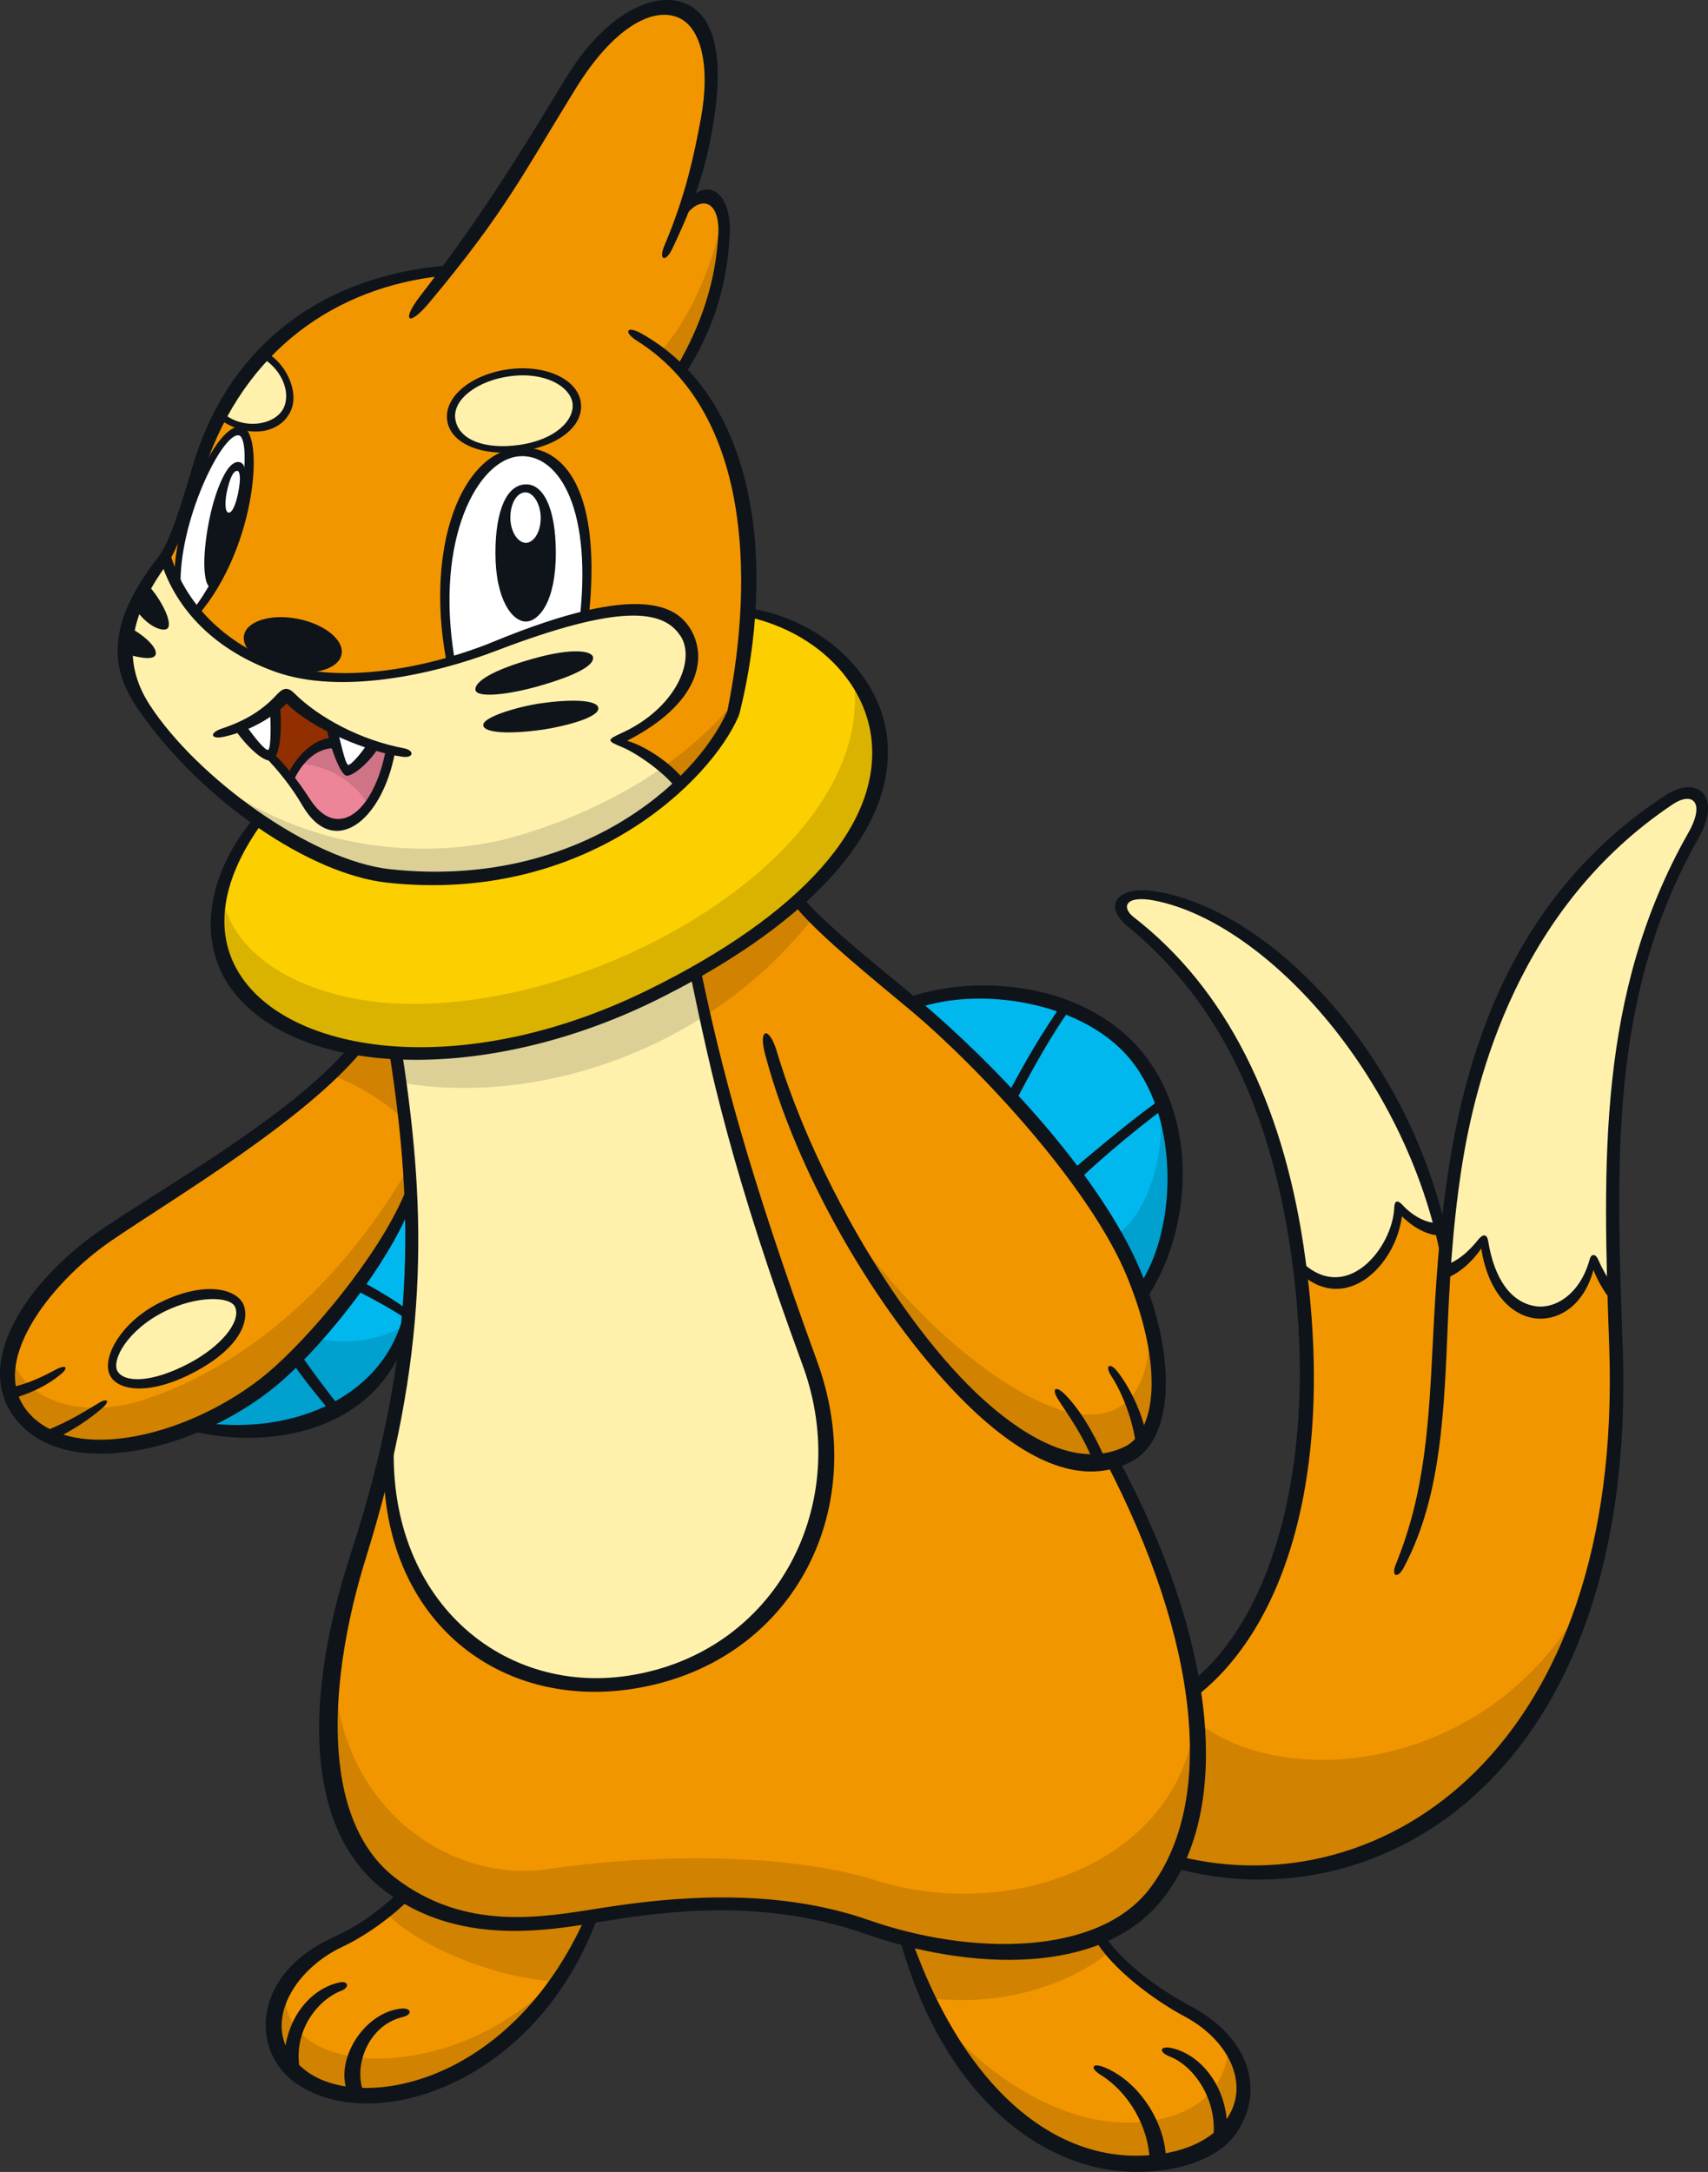 <?xml version="1.0" encoding="UTF-8"?>
<!-- Created with Inkscape (http://www.inkscape.org/) -->
<svg version="1.1" viewBox="0 0 237.68 302.13" xmlns="http://www.w3.org/2000/svg">
 <rect x="0" y="0" width="237.68" height="302.13" fill="#333333" stroke="none"/>
 <g transform="translate(-1.184 .054)">
  <path d="m105.25 85.271c1.4-14.359-3.51-28.37-9.452-33.977 4.071-5.683 5.486-10.926 6.306-18.296 0.388-3.541-1.064-8.403-5.653-4.467 4.984-12.612 5.334-26.182-1.047-27.58-5.394-1.185-11.169 4.131-14.846 10.712-3.679 6.564-10.576 16.776-16.943 26.106-9.193-0.388-21.745 5.151-29.16 15.454-3.011 4.208-6.322 12.947-8.92 20.757-0.388 1.185-0.943 2.873-2.111 4.467-2.494 3.403-6.807 11.062-3.679 17.323 2.507 4.999 9.193 12.096 17.338 18.006l13.265 32.169c-6.822 8.403-21.273 17.201-28.628 22.064-7.354 4.863-25.893 17.08-17.08 29.16 3.554 4.862 14.679 5.318 24.434 0.788 11.032-5.121 22.717-16.943 29.281-31.789 0.53 10.379-0.129 25.087-4.075 38.353-3.937 13.265-9.588 30.436-6.564 44.264 0.926 4.195 3.42 10.105 9.725 14.573-3.679 3.679-7.491 5.774-11.822 7.886-4.331 2.098-7.218 7.081-6.306 11.807 0.926 4.741 6.686 9.467 14.587 8.54 8.92-1.047 22.186-6.823 29.418-25.088 9.968-1.839 25.468-4.195 43.733 3.024 4.984 13.919 13.691 28.172 27.185 30.74 8.266 1.564 17.338-0.668 19.571-6.838 2.236-6.169-1.322-10.378-6.701-13.387-5.394-3.024-9.725-6.306-12.749-10.774 3.42-1.839 8.023-4.726 10.652-10.5 16.274 5.896 38.08-2.507 48.854-19.055 10.773-16.548 13.919-36.636 11.685-66.054l-24.161-4.331-6.564-5-13.144 9.984c1.719 12.08 5 42.425-14.436 60.158-1.46-6.701-4.604-20.498-11.305-31.257 6.306-1.719 7.127-8.813 6.169-13.934-3.011-16.274-9.892-27.002-29.935-46.087-5.516-5.258-16.031-12.87-19.83-17.991z" fill="#f29600"/>
  <path d="m95.927 108.91c-1.977-2.098-5.911-4.984-9.057-6.048 9.938-4.01 11.974-11.016 10.303-14.04-1.882-3.433-5.03-5.668-13.859-3.42-6.701 1.701-16.806 5.774-21.41 7.096-4.589 1.305-17.262 3.709-26.394-1.581-2.494-1.443-9.589-6.443-11.685-13.402-2.886 4.208-5.622 9.376-4.984 15.104 0.655 5.911 16.639 25.756 37.031 29.16 8.661 1.443 25.878 0.655 40.055-12.87" fill="#fff1ac"/>
  <path d="m53.213 103.67c-1.917-0.258-9.452-2.218-11.898 4.376 1.047 1.275 2.248 3.235 3.265 4.71 1.016 1.46 4.483 2.554 6.671 0.345 2.188-2.218 3.691-5.318 4.483-8.661z" fill="#ed8599"/>
  <path d="m47.299 101.18c0.431 2.188 1.581 5.683 2.188 5.911 0.594 0.215 2.326-1.383 3.722-3.571-1.732-0.53-3.95-1.172-5.911-2.339" fill="#fff"/>
  <path d="m39.272 98.055c-1.245 1.202-2.783 2.188-4.635 2.976 1.202 1.658 3.131 4.178 4.101 3.877 0.986-0.302 0.943-4.256 0.53-6.853" fill="#fff"/>
  <g fill="#fff1ac">
   <path d="m98.029 135.05c-9.33 5.653-25.878 12.612-41.757 11.29 1.96 13.919 4.726 33.233-1.322 55.828 0.129 14.572 8.403 33.491 32.047 32.047 23.644-1.443 34.296-26.121 26.136-46.103-6.443-15.758-13.524-44.006-15.104-53.062"/>
   <path d="m34.62 181.76c-1.141-2.279-5.41-2.658-10.637-0.086-5.227 2.554-7.887 7.021-6.929 9.011 0.956 2.007 5.03 2.658 10.728-0.47 5.698-3.131 7.826-6.473 6.838-8.448"/>
   <path d="m201.38 170.78c-4.559-21.927-25.255-45.51-41.24-46.467-4.543-0.302-3.342 2.477-0.685 4.543 5.652 4.406 19.587 19.313 22.611 47.577 4.286 3.722 12.551 2.205 13.661-8.555 1.658 1.792 3.859 3.037 5.653 2.903"/>
   <path d="m201.93 176.58c1.93-0.547 4.269-2.205 5.653-4.269 1.111 6.61 4.832 10.333 8.282 10.059 3.45-0.258 6.2-3.312 7.035-7.172 0.685 1.52 1.503 3.175 3.024 4.422-1.094-17.657-0.302-44.158 11.032-63.851 2.627-4.559 0.345-7.537-4.543-3.877-15.317 11.457-27.868 26.896-30.482 64.687"/>
  </g>
  <path d="m105.25 85.271c-0.625 4.923-1.365 11.306-2.111 13.676-1.779 5.182-11.427 19.48-34.843 22.823-8.296 1.202-20.012 0.896-31.272-7.704-6.534 8.312-7.568 18.386-1.047 24.617 6.519 6.23 17.794 10.531 38.262 5.926 20.453-4.589 44.173-19.405 48.777-34.995 2.675-9.041-2.903-21.41-17.764-24.343" fill="#fccf00"/>
  <path d="m82.4 85.444c0.534-7.795 1.124-22.261-9.102-22.671-6.564-0.258-12.172 13.569-9.376 28.886 5.075-1.305 13.402-4.908 18.478-6.215" fill="#fff"/>
  <path d="m28.026 85.094c6.124-4.726 9.725-24.252 6.473-25.209-2.873-0.866-9.102 12.521-8.753 21.714 0.439 0.775 1.232 2.266 2.279 3.493" fill="#fff"/>
  <path d="m81.348 56.377c-0.086-3.071-4.286-5.258-9.102-4.635-4.817 0.607-8.677 3.752-8.236 6.473 0.439 2.718 3.588 4.908 9.284 4.118 5.683-0.788 8.145-3.51 8.053-5.957" fill="#fff1ac"/>
  <path d="m37.92 49.11c2.098 1.658 4.969 5.03 2.976 8.236-2.02 3.235-7.005 2.356-9.193 0.345 1.4-2.459 3.937-6.215 6.215-8.585" fill="#fff1ac"/>
  <path d="m58.47 165.66c-3.829 8.145-14.071 25.802-30.118 32.214 4.316 2.098 22.58 3.33 29.373-13.083 0.625-4.195 1.111-13.949 0.745-19.131" fill="#00b8ee"/>
  <path d="m127.72 139.37c10.242-2.464 23.082-2.464 31.105 6.914 8.023 9.376 7.659 25.301 1.232 33.567-5.182-13.813-17.277-28.385-32.336-40.481" fill="#00b8ee"/>
  <path d="m42.862 106.22c2.963 0 7.506 1.96 9.527 5.713 1.52-1.839 2.856-5.212 3.312-7.734l-2.524-0.607c-0.788 1.46-2.981 3.631-3.709 3.463-0.728-0.172-1.292-2.464-1.624-3.523-1.292-0.258-3.752 0.345-4.984 2.688" fill="#ce7486"/>
  <path d="m93.424 106.68c-7.932 5.577-16.29 8.433-20.879 9.725-9.573 2.688-26.805 3.114-41.772-7.947 16.517 17.399 36.134 13.858 40.207 12.932 11.685-2.645 19.693-7.431 24.89-12.415-0.853-0.956-1.701-1.701-2.447-2.296" fill="#dcd096"/>
  <path d="m103.41 97.485c-2.994 3.679-6.443 6.701-9.983 9.193 0.745 0.577 1.581 1.335 2.447 2.296 4.226-4.071 6.595-8.251 7.537-11.488" fill="#d18200"/>
  <path d="m101.71 30.11c-1.533 7.613-4.863 14.572-8.54 18.645 0.655 0.668 1.581 1.581 2.627 2.627 3.679-4.726 6.564-14.709 5.911-21.274" fill="#d18200"/>
  <path d="m31.877 123.74c1.581 10.379 13.22 14.998 23.34 15.727 28.339 2.05 68.075-20.909 64.747-45.115 11.093 15.15-3.769 32.154-29.95 45.024-10.333 5.075-37.563 11.989-51.3 1.581-5.79-4.376-8.069-9.74-6.838-17.217" fill="#dab300"/>
  <g fill="#d18200">
   <path d="m2.8 189.14c2.856 6.549 10.804 7.978 18.401 5.516 6.337-2.037 23.112-8.996 36.606-31.895l0.517 3.769c-5.607 10.682-18.63 29.494-35.557 33.612-7.172 1.762-20.681 2.507-19.967-11.001"/>
   <path d="m118.21 169.15c12.612 18.204 27.063 27.2 33.734 27.565 5.288 0.258 9.3-2.434 9.3-12.749 3.192 9.892 1.792 18.964-7.841 19.511-9.451 0.517-25.042-14.359-35.192-34.326"/>
   <path d="m47.727 229.74c-0.788 20.483 15.241 32.306 29.676 30.208 16.806-2.447 34.828-1.899 45.708 1.581 18.128 5.774 42.03-2.111 44.386-22.337 1.839 12.87-2.537 23.993-10.059 28.202-7.537 4.195-19.268 5.942-33.096 1.215-13.843-4.726-24.693-4.893-36.773-2.796-12.08 2.098-26.744 3.39-35.907-7.354-4.027-4.726-6.823-18.037-3.937-28.719"/>
   <path d="m54.868 265.9c3.45 4.178 14.831 9.375 24.297 9.725 1.917-2.813 3.144-5.607 4.376-9.102-6.488 1.215-17.52 2.796-26.091-3.162z"/>
   <path d="m40.81 276.49c-0.345 7.005 5.926 9.604 12.43 9.801 5.79 0.172 17.171-1.917 26.44-12.248-2.447 5.075-12.658 16.168-26.091 17.505-7.005 0.698-18.204-4.208-12.779-15.059"/>
   <path d="m155.86 271.24c-4.543 3.842-13.661 8.053-25.391 6.656-0.883-2.098-2.447-5.957-3.144-8.403 10.151 2.098 19.952 3.144 26.957-0.698z"/>
   <path d="m132.74 281.92c10.865 11.564 21.197 14.01 28.02 13.129 6.823-0.866 11.032-4.376 11.381-10.5 2.796 4.195 4.802 12.901-8.053 15.758-6.306 1.4-21.896 0.172-31.348-18.386"/>
   <path d="m167.51 239.2c11.989 10.151 41.408 7.446 54.369-17.08-3.937 17.611-25.741 46.24-56.74 36.256 2.111-5.516 3.42-12.612 2.369-19.177"/>
  </g>
  <path d="m156.47 171.69c2.765-1.443 6.823-7.886 6.306-17.991 2.356 5.516 3.541 16.016-3.162 26.136-0.655-2.494-1.839-5-3.144-8.145" fill="#00a0cf"/>
  <path d="m45.232 186c3.541 1.185 8.661 0.53 12.734-1.839-2.098 9.33-16.275 18.25-29.54 14.056 7.613-3.679 12.734-8.281 16.806-12.217" fill="#00a0cf"/>
  <path d="m47.381 149.53c3.235 1.154 7.856 3.799 10.637 6.838-0.577-3.588-1.094-8.19-1.624-9.892-2.236 0-3.541-0.258-5.638-0.655-1.185 1.305-2.279 2.688-3.373 3.709" fill="#d18200"/>
  <path d="m56.395 146.47 0.53 4.07c12.566 2.248 28.552-0.457 42.273-9.238-0.388-1.852-0.775-3.937-1.111-5.942-11.868 6.656-27.899 12.49-41.696 11.108" fill="#dcd096"/>
  <path d="m114.18 127.82-1.977-2.494c-3.024 2.981-8.023 6.61-14.116 10.029 0.345 2.02 0.728 4.101 1.111 5.957 5.485-3.51 10.591-7.978 14.983-13.494" fill="#d18200"/>
  <path d="m47.754 103.37-0.345-2.248c-1.887-0.788-4.999-3.162-6.352-4.437l-1.688 1.551c0.345 1.99 0.56 5.516-0.637 6.792 0.607 0.594 1.839 1.99 2.524 2.963 1.49-2.399 3.45-4.847 6.489-4.619" fill="#922f00"/>
  <g fill="#0f141b">
   <path d="m21.849 81.438c1.413 1.413 3.403 4.923 2.688 5.88-0.469 0.625-2.688-0.086-4.331-2.416z"/>
   <path d="m18.844 90.948c1.947 0.56 3.799 0.853 4.01 0.015 0.215-0.849-1.305-2.369-3.101-3.42z"/>
   <path d="m81.858 55.944m-1.004 0.086c0.302 2.309-2.326 5.121-7.507 5.82-4.528 0.625-8.388-0.607-8.813-3.679-0.345-2.752 3.239-5.303 7.568-5.881 4.999-0.685 8.433 1.473 8.752 3.739m-8.935-4.71c-5.136 0.698-8.95 3.812-8.509 7.096 0.457 3.299 4.923 5.045 10.059 4.346 5.47-0.745 8.98-3.558 8.54-6.823-0.439-3.269-4.954-5.318-10.09-4.619"/>
   <path d="m78.531 76.865c0 6.914-2.416 9.482-4.118 9.543-1.869 0.043-4.286-2.903-4.286-9.543 0-5.88 1.551-9.543 4.286-9.543 2.326 0 4.118 3.192 4.118 9.543"/>
  </g>
  <path d="m76.427 71.95c0 2.309-1.154 3.51-2.05 3.51-1.154 0-2.175-1.594-2.175-3.51 0-1.899 0.866-3.51 2.111-3.51 1.111 0 2.111 1.671 2.111 3.51" fill="#fff"/>
  <path d="m32 79.744c1.46-3.162 3.554-8.251 3.252-14.451-0.043-1.202-1.365-1.749-2.584 0.215-2.158 3.493-3.192 10.302-3.037 13.432 0.129 2.843 0.956 3.877 2.369 0.805" fill="#0f141b"/>
  <path d="m34.311 68.589c0.487-2.386 0.172-3.071-0.043-3.131-0.47-0.086-0.913 0.487-1.4 2.386-0.388 1.52-0.457 3.252 0.086 3.403 0.637 0.172 1.172-1.732 1.353-2.658" fill="#fff"/>
  <g fill="#0f141b">
   <path d="m83.71 91.399c-0.086-0.913-2.796-1.4-8.327 0.172-5.547 1.533-8.206 3.205-8.038 4.346 0.172 1.172 4.604 0.668 8.768-0.517 5.577-1.594 7.719-2.963 7.598-3.98"/>
   <path d="m76.575 97.761c-3.162 0.439-8.191 1.899-8.145 3.054 0.043 1.064 3.433 1.322 8.312 0.625 2.873-0.431 7.689-1.628 7.704-2.933 0.015-1.305-4.118-1.275-7.871-0.745"/>
   <path d="m17.534 190.68c-0.866-1.49 1.353-5.759 6.671-8.358 4.391-2.141 9.072-2.111 9.71-0.53 0.836 2.037-2.007 5.485-6.473 7.826-5.288 2.778-8.995 2.645-9.907 1.064m17.49-9.345c-0.986-2.098-5.334-3.252-11.458-0.258-5.622 2.752-8.296 7.841-7.066 10.211 1.154 2.201 5.607 2.752 11.655-0.431 6.747-3.541 7.811-7.491 6.869-9.527"/>
   <path d="m148.77 139.92c-2.584 3.709-4.726 7.339-7.537 12.597l1.111 0.956c2.903-5.577 5.106-9.391 7.658-13.053z"/>
   <path d="m162.6 152.95c-2.627 1.749-8.494 6.564-12.415 9.938l1.034 1.275c3.588-3.42 8.585-7.537 11.913-9.984z"/>
   <path d="m201.47 170.07c-1.882 0.129-3.889-1.141-5.136-2.524-0.668-0.728-1.094-0.56-1.124 0.345-0.215 5.638-6.747 13.767-13.084 7.4l0.215 1.99c6.215 5.348 13.022-1.232 13.934-8.145 1.4 1.43 3.661 2.856 5.774 2.658z"/>
   <path d="m48.713 90.983c-0.388 1.99-3.752 3.011-7.491 2.266-3.752-0.745-6.473-2.946-6.078-4.938 0.388-1.99 3.752-3.011 7.491-2.279 3.752 0.745 6.473 2.963 6.078 4.954"/>
   <path d="m79.709 11.148c-7.309 12.141-12.597 20.316-20.103 30.041-2.584 3.36-1.624 4.361 1.292 0.883 10.652-12.718 13.144-18.082 20.377-29.768 5.227-8.479 10.561-11.29 14.086-9.999 3.403 1.245 4.71 6.808 3.342 14.193-0.913 4.893-2.111 10.682-5.045 17.566-0.883 2.08 0.129 2.494 1.094 0.457 3.648-7.674 4.832-12.05 5.729-17.642 1.503-9.269 0.086-14.983-4.178-16.548-4.04-1.49-10.804 1.185-16.593 10.819"/>
   <path d="m96.302 52.321c4.391-6.656 6.048-13.098 6.427-19.496 0.345-6.23-3.114-8.358-6.032-4.787l-0.788 2.946c2.205-4.071 5.546-3.648 5.227 1.641-0.345 6.215-2.248 12.384-5.835 18.447z"/>
   <path d="m90.457 46.349c-2.08-1.172-2.567-0.215-0.637 1.004 15.56 9.771 16.427 32.533 12.582 51.498-4.437 9.998-21.061 24.768-46.862 22.018-11.23-1.215-27.048-12.87-33.536-22.884-3.98-6.154-2.752-12.475 2.386-19.526 1.564-2.171 3.054-6.656 5.242-13.22 5.592-16.775 18.478-25.346 33.004-26.896 0.564-0.47 1.43-0.47 1.611-1.533-20.104 1.4-31.834 13.083-36.181 27.731-2.141 7.203-3.39 11.017-4.954 13.023-7.978 10.211-5.987 16.365-2.567 21.258 8.783 12.582 23.781 22.763 34.57 23.917 27.61 2.963 44.978-14.162 48.838-23.158 0.129-0.302 0.215-0.728 0.302-1.064 4.574-18.949 2.916-42.791-13.797-52.166"/>
   <path d="m95.883 88.402c2.201 3.433-0.758 10.12-8.191 13.509-2.067 0.943-2.111 1.081 0.043 1.96 2.007 0.805 5.911 3.554 7.461 5.653l1.172-1.064c-1.49-2.037-5.06-4.635-7.917-5.47 9.969-5.106 11.093-11.306 9.026-15.18-1.809-3.39-6.762-7.187-27.549 1.37-8.616 3.554-21.107 6.094-29.783 3.024-7.567-2.675-13.357-8.236-15.423-15.727l-1.172 1.49c2.158 6.959 7.75 12.521 16.016 15.454 8.98 3.175 21.866 0.431 30.755-2.981 17.11-6.534 23.173-5.713 25.544-2.037"/>
   <path d="m83.179 85.205c1.792-18.478-4.331-23.416-9.862-22.96-7.856 0.625-12.977 13.63-10.044 29.51l1.141-0.301c-2.735-16.548 3.252-27.58 9.011-28.035 5.045-0.431 10.105 6.306 8.494 22.079z"/>
   <path d="m28.821 85.448c8.13-9.543 9.178-25.483 6.032-26.136-3.709-0.788-9.421 13.022-9.406 20.894l0.883 1.611c-0.439-9.072 5.774-21.76 8.099-21.304 1.839 0.345 0.823 14.891-6.321 24.161z"/>
   <path d="m38.048 49.97c2.326 1.581 3.48 4.346 2.735 6.427-0.926 2.584-5.364 3.45-8.266 1.245l-0.431 0.866c3.92 2.537 8.449 1.688 9.695-1.749 0.836-2.326-0.564-5.79-3.131-7.537z"/>
   <path d="m39.782 96.482c-1.93 2.141-4.331 3.691-7.704 4.802-1.809 0.594-1.611 1.564 0.258 1.154 3.33-0.728 6.595-2.494 8.738-4.635 3.571 3.618 11.381 6.777 16.138 7.415 1.551 0.215 1.688-0.896 0.172-1.185-5.896-1.094-11.806-4.208-15.286-7.689-0.788-0.788-1.46-0.775-2.296 0.129"/>
   <path d="m54.884 104.18c-1.658 8.798-6.823 12.81-10.591 6.899-1.688-2.627-3.523-4.863-5.06-6.321l-1.292 0.345c1.899 1.9 3.877 4.391 5.319 6.884 4.299 7.415 11.077 2.326 12.901-7.416z"/>
   <path d="m47.792 102.59c-2.171-0.215-5.015 1.809-6.58 5.121l0.728 1.064c1.322-3.101 3.618-4.923 5.987-4.726z"/>
   <path d="m38.534 104.25c-0.388 0.215-2.007-1.779-3.144-3.45l-1.581 0.5c1.047 1.701 3.89 4.771 5.136 4.422 1.611-0.439 1.43-6.853 1.094-8.236l-1.305 1.383c0.172 1.365 0.172 5.181-0.215 5.379"/>
   <path d="m52.297 103.4c-0.728 1.245-2.326 3.041-2.658 2.946-0.439-0.129-1.107-3.433-1.46-4.665l-1.641-0.853c0.728 3.739 2.128 6.929 2.843 7.02 1.154 0.129 3.997-2.752 4.452-3.997z"/>
   <path d="m104.73 85.641c9.527 1.93 16.624 8.692 17.687 16.821 1.564 12.157-9.831 24.754-30.998 35.162-24.465 12.05-47.455 9.345-55.722-0.577-5.06-6.078-4.256-14.238 2.248-22.991l-1.094-0.715c-7.142 8.312-8.388 18.083-3.054 24.723 9.497 11.822 35.056 12.597 58.487 1.111 19.45-9.543 34.128-22.854 32.305-36.955-1.111-8.646-9.224-16.29-19.617-17.748z"/>
   <path d="m154.98 203.12c13.174 25.255 15.438 47.592 6.124 59.627-7.248 9.375-24.951 9.224-39.052 4.286-12.931-4.528-27.093-3.282-37.29-1.658-8.069 1.275-18.706 3.282-28.461-4.118-10.895-8.266-9.284-28.233-4.208-44.568 8.738-28.005 8.525-47.683 5.09-70.036l-1.792-0.172c3.433 22.292 3.661 41.802-5.394 69.58-6.382 19.602-6.656 38.262 4.726 46.908 10.166 7.704 22.413 5.607 30.208 4.286 11.488-1.947 23.887-2.765 36.697 1.719 14.451 5.06 32.913 5.926 41.408-4.938 9.847-12.582 7.355-36.059-6.397-61.466z"/>
   <path d="m97.305 135.8c2.826 13.448 5.744 27.337 15.56 54.019 7.127 19.374-3.631 40.04-24.175 43.216-18.189 2.813-34.57-11.411-32.549-34.448l-1.581 5.85c0.388 21.152 16.122 33.217 34.493 30.467 22.155-3.33 33.506-24.601 25.832-45.617-9.588-26.273-13.326-40.8-16.138-54.202z"/>
   <path d="m58.059 164.51c-2.886 8.236-12.217 19.769-18.645 25.559-9.832 8.874-27.063 13.949-33.992 6.686-6.412-6.731 2.735-18.386 11.214-24.191 8.768-5.987 26.972-16.715 35.056-26.592l-1.93-0.388c-8.084 9.588-25.954 19.572-34.493 25.422-10.287 7.035-18.478 18.979-11.473 26.85 7.583 8.525 26.486 3.312 36.925-6.094 6.093-5.485 14.177-15.621 17.596-23.933z"/>
   <path d="m3.247 194.42c2.369-0.788 4.376-1.654 6.337-3.252 1.275-1.034 0.758-1.46-0.698-0.668-2.309 1.245-4.238 2.037-6.109 2.416z"/>
   <path d="m8.763 200.14c2.645-1.292 4.908-2.796 6.656-4.331 1.141-0.986 0.728-1.46-0.547-0.668-2.903 1.792-4.817 2.843-7.886 4.07z"/>
   <path d="m57.882 179.27c-0.866 13.797-14.603 20.575-28.537 18.554l-2.188 1.034c12.947 3.33 27.58-0.728 30.968-14.299z"/>
   <path d="m41.774 189.38c0.973 1.46 3.493 4.726 5.607 7.172l1.215-0.698c-1.658-2.098-4.101-5.333-5.668-7.598z"/>
   <path d="m58.045 182.28c-1.413-1.172-4.786-3.162-6.747-4.195l-0.685 1.305c2.098 1.047 5.075 2.627 7.355 4.208z"/>
   <path d="m129.24 139.26c-4.513-3.782-13.357-10.743-16.38-14.527l-0.943 1.365c3.101 3.89 11.548 10.683 16.122 14.512 9.437 7.932 24.921 24.465 30.041 37.076 5.167 12.704 3.846 21.471-0.388 23.507-4.938 2.369-11.047 0.788-18.599-5.622-11.624-9.892-24.389-31.242-29.813-49.37-1.064-3.571-2.597-3.235-1.641 0.345 5.106 19.359 18.675 40.526 30.285 50.783 8.236 7.263 15.119 8.905 20.817 5.865 5.607-2.994 6.382-13.919 1.202-26.364-5.805-13.919-21.167-29.586-30.71-37.593"/>
   <path d="m160.54 180.88c6.61-9.588 7.704-25.635-1.094-35.375-8.54-9.436-23.765-9.953-32.397-6.595l1.839 1.262c8.935-3.024 22.413-0.805 29.023 6.488 7.537 8.327 7.172 24.282 1.719 32.23z"/>
   <path d="m202.61 171.95c-5.501-25.68-24.708-45.389-40.541-48.002-5.318-0.883-7.552 1.93-3.967 4.862 13.251 10.834 19.83 26.243 22.611 44.66 4.331 28.719-2.175 51.451-13.934 60.599l0.715 1.977c12.354-9.452 19.845-31.151 15.074-62.864-2.994-19.83-10.698-35.648-23.629-45.662-1.719-1.335-1.232-3.101 2.916-2.296 15.743 3.071 35.785 25.255 40.146 51.361z"/>
   <path d="m227 187.45c-0.883-25.635-1.977-48.838 10.546-70.917 3.312-5.85-0.129-8.874-4.604-5.957-21.137 13.782-27.61 35.375-30.193 52.09-1.322 8.601-1.792 16.35-2.141 23.34-0.594 11.731-1.047 21.41-5.182 31.53-0.685 1.671 0.215 2.098 1.081 0.5 4.756-8.92 5.546-19.298 6.063-31.895 0.302-7.309 0.668-14.967 1.977-23.523 1.977-12.931 8.1-36.575 29.433-50.798 2.752-1.822 4.559-0.258 2.128 4.01-12.688 22.383-11.883 45.769-10.986 71.601 1.93 55.661-31.439 77.846-59.961 70.719l-0.517 1.658c28.354 7.871 64.413-12.78 62.362-72.361"/>
   <path d="m225.59 178.62c-0.805-0.986-1.551-2.399-2.007-3.45-0.388-0.913-0.986-0.788-1.185-0.043-1.322 4.863-4.817 6.944-7.552 6.519-3.45-0.547-5.714-3.829-6.564-9.011-0.172-1.124-0.775-1.016-1.383-0.258-1.37 1.719-3.071 3.222-4.984 3.648l0.043 1.852c1.701-0.388 3.877-2.067 5.349-4.256 0.896 5.744 3.859 9.148 7.324 9.695 2.903 0.457 6.792-1.245 8.297-6.701 0.625 1.671 1.9 3.721 2.735 4.467z"/>
   <path d="m155.04 203.03c-1.839-4.208-3.812-7.263-5.668-9.117-1.322-1.322-1.913-0.775-0.896 0.775 1.947 2.994 3.403 4.999 4.893 8.661z"/>
   <path d="m160.74 199.79c-0.577-3.45-2.567-7.172-4.04-9.026-1.107-1.413-1.822-0.836-0.836 0.655 1.37 2.05 3.054 6.154 3.42 9.771z"/>
   <path d="m153.57 269.75c2.386 4.148 8.342 8.51 12.43 10.682 6.625 3.541 9.345 10.105 5.47 14.831-2.416 2.963-6.959 4.62-12.43 4.559-12.977-0.172-24.297-11.29-30.907-29.844l-1.852-0.698c5.85 21.578 19.328 32.609 32.837 32.792 5.835 0.086 11.473-1.749 13.934-5.151 4.346-6.017 2.05-13.569-6.276-17.961-4.088-2.158-9.208-5.805-11.943-9.801z"/>
   <path d="m163.44 300.52c0-5.227-3.722-11.032-8.601-13.007-1.719-0.698-2.037 0.129-0.439 1.094 3.812 2.386 6.655 7.157 6.777 12.035z"/>
   <path d="m171.92 296.34c0.215-5.926-3.618-10.637-7.734-11.503-1.628-0.345-1.792 0.564-0.258 1.172 3.571 1.383 6.959 6.428 6.002 11.959z"/>
   <path d="m82.613 266.73c-10.53 23.386-31.242 26.911-38.733 21.365-7.036-5.212-2.494-13.813 4.893-17.308 3.144-1.473 6.716-3.98 9.512-6.777l-1.275-1.107c-2.688 2.369-4.954 4.468-9.467 6.534-11.336 5.167-11.427 15.682-5.455 20.104 10.576 7.826 33.87 0.53 42.35-23.158z"/>
   <path d="m43.088 288.58c-1.49-5.516 2.007-10.333 5.607-11.716 1.202-0.469 0.943-1.43-0.302-1.141-4.238 0.943-7.476 5.242-7.659 10.576z"/>
   <path d="m52.018 291.47c-1.899-3.541 0.172-9.771 5.212-10.941 1.43-0.345 1.202-1.322-0.258-1.172-5.121 0.547-9.315 7.127-7.385 11.761z"/>
  </g>
 </g>
</svg>
